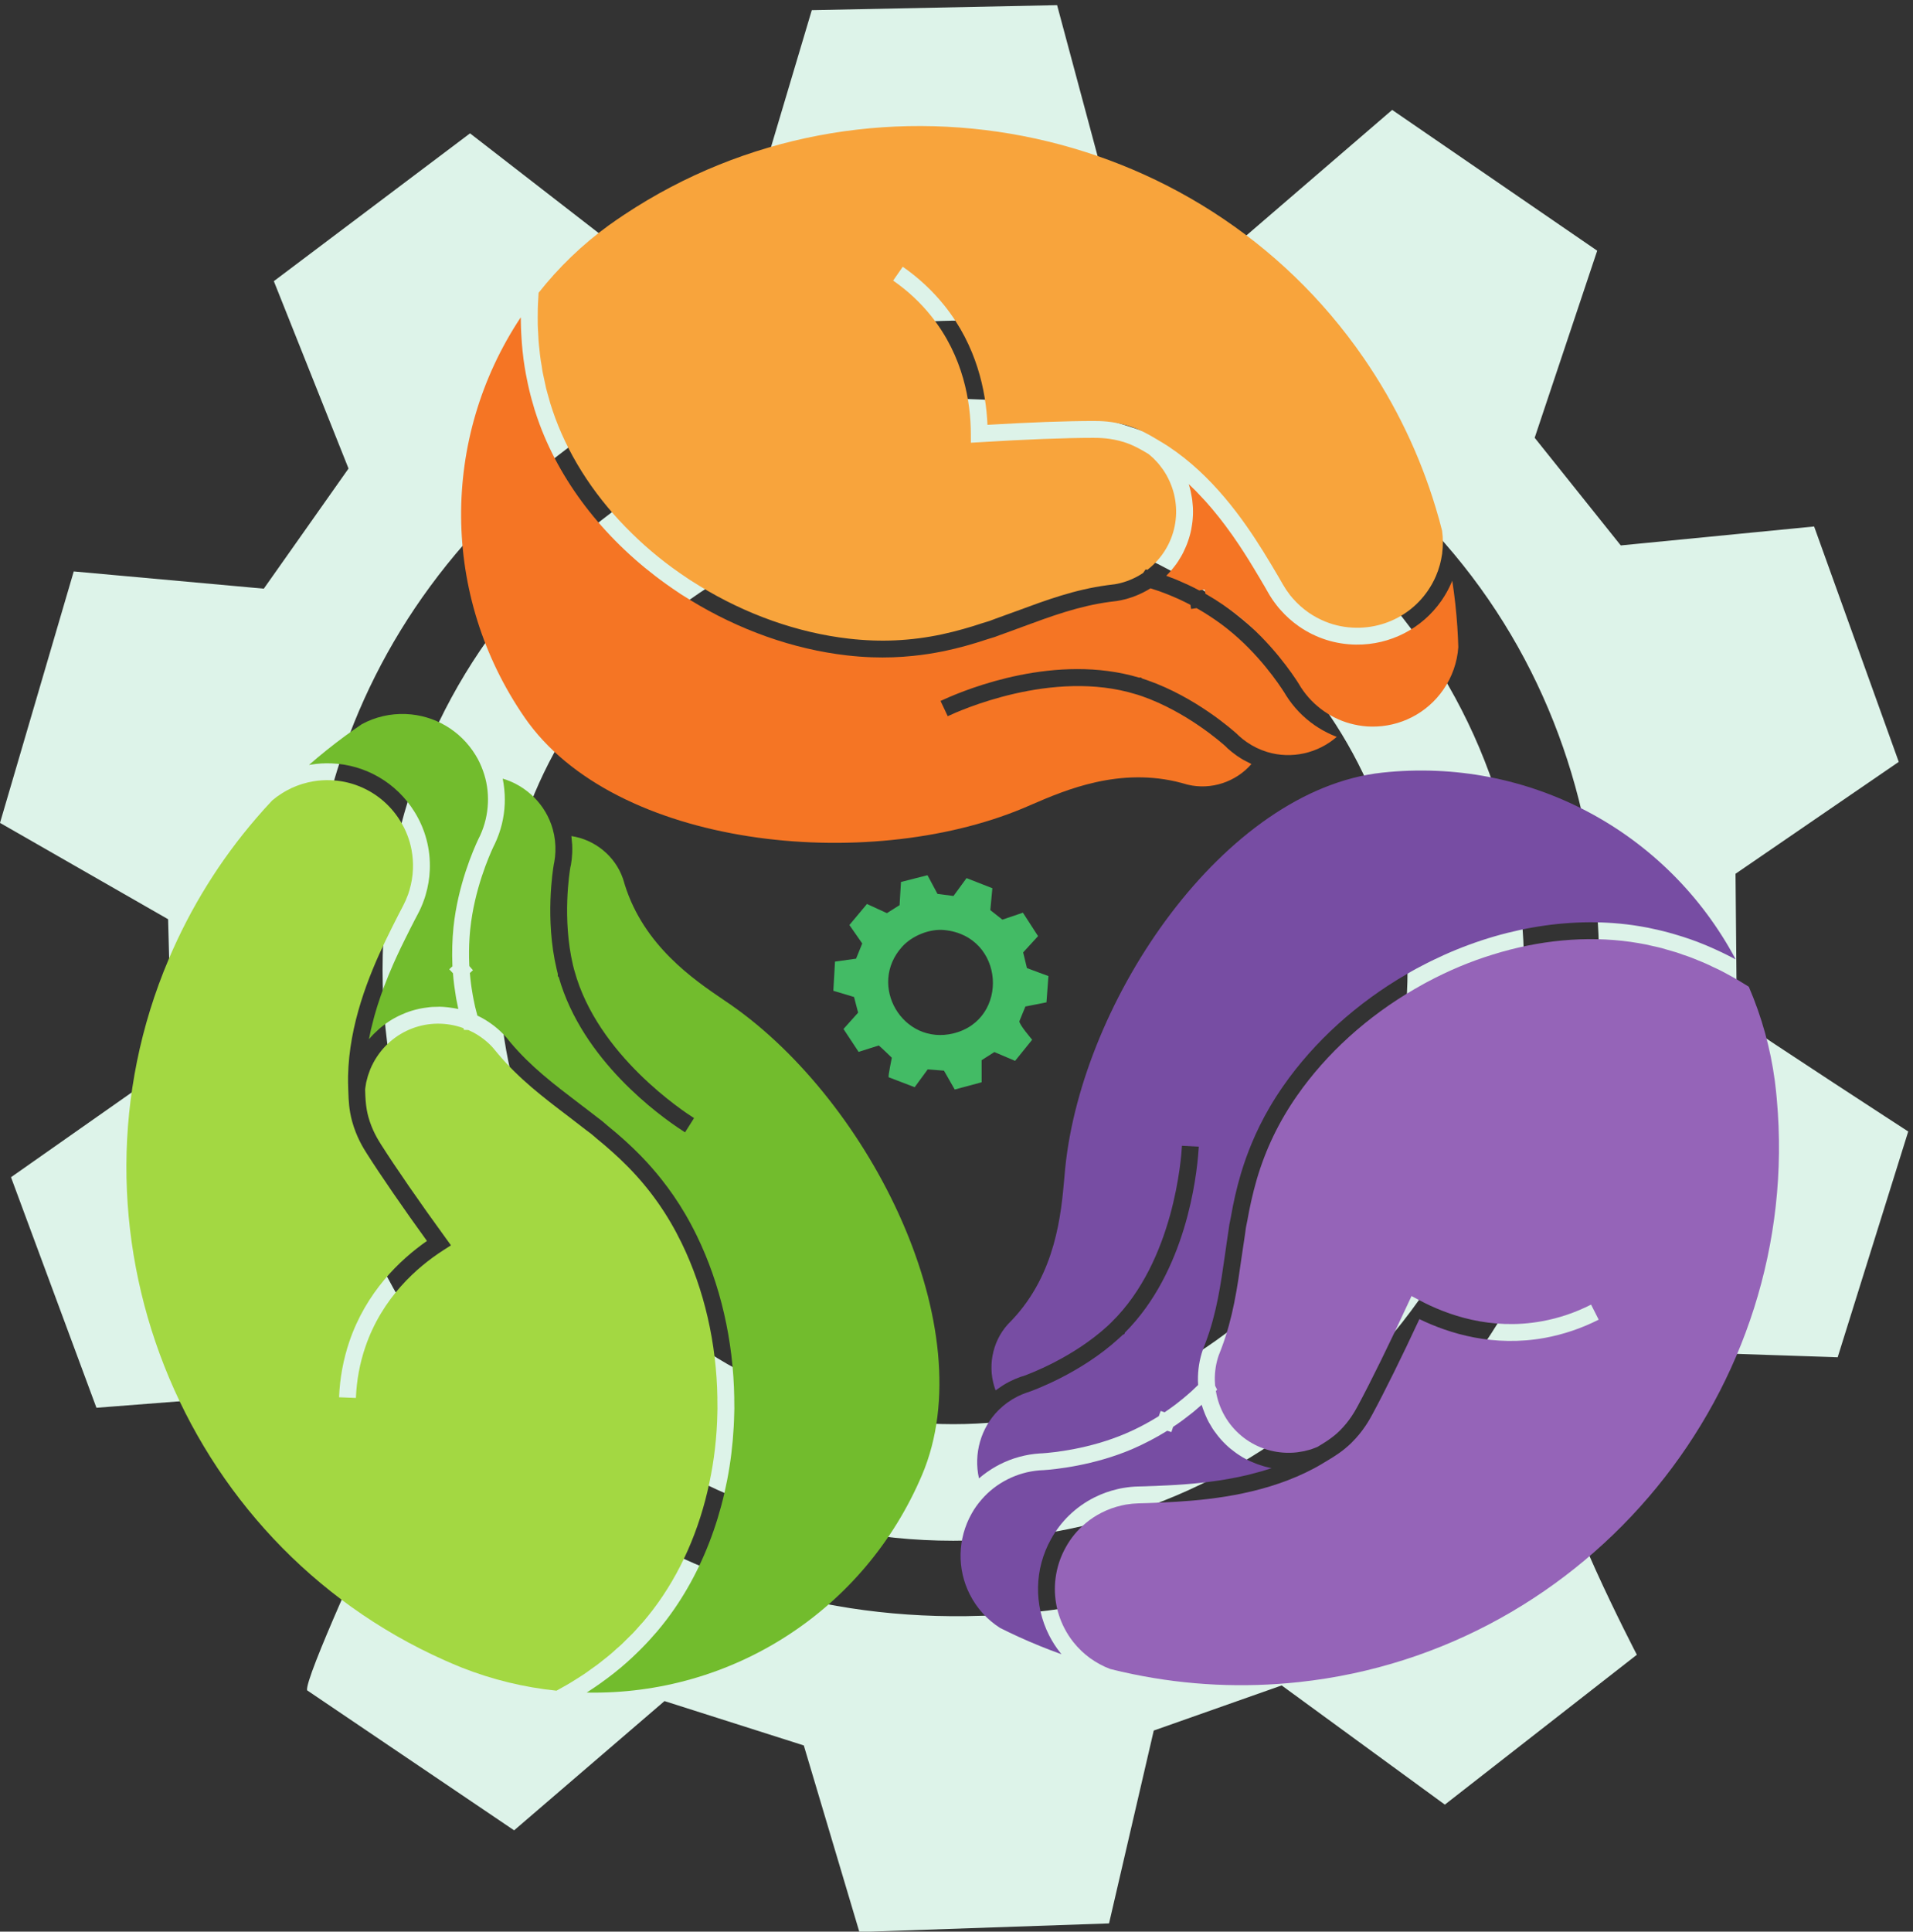 <?xml version="1.0" encoding="utf-8"?>
<svg xmlns="http://www.w3.org/2000/svg" viewBox="-2942.715 268.44 2067.44 2086.933" width="2067.44px" height="2086.93px">
  <rect x="-2942.715" y="268.44" width="2067.44" height="2086.933" fill="#333333" stroke="none"/>
  <g transform="matrix(1, 0, 0, 1, 221.503, 215.174)">
    <g id="g1" transform="matrix(1, 0, 0, 1, -3164.217, 53.266)">
      <g id="group-R5">
        <path id="path2" d="m 7746.42,5209.5 c -2038.47,0 -3690.97,1652.49 -3690.97,3690.96 0,2038.44 1652.5,3690.94 3690.97,3690.94 2038.47,0 3690.98,-1652.5 3690.98,-3690.94 0,-2038.47 -1652.51,-3690.96 -3690.98,-3690.96 z m 0,8328.8 c -2561.4,0 -4637.81,-2076.4 -4637.81,-4637.84 0,-2561.36 2076.41,-4637.86 4637.81,-4637.86 2561.38,0 4637.78,2076.5 4637.78,4637.86 0,2561.44 -2076.4,4637.84 -4637.78,4637.84" style="fill:#ddf3e9;fill-opacity:1;fill-rule:nonzero;stroke:none" transform="matrix(0.133,0,0,-0.133,0,2231.507)"/>
        <path id="path3" d="m 7852.26,3650 c -5220.22,-65.7 -7348.264,6663.1 -3032.68,9637.4 1211.72,835.2 3074.11,1136.4 4481,661 C 15088.9,11992.7 13668.8,3723.2 7852.26,3650 Z m 6261.04,4854.5 -10.8,1175.96 1326.4,909.04 -687.7,1912.1 -1571.2,-153.9 -699.5,874.4 508.1,1519.7 -1666.1,1143.6 -1220.6,-1050.8 -1102.37,412.4 -399.69,1489.3 -1993.34,-40.7 -483.12,-1620.9 -1031.02,-358.3 -1262.99,978.6 -1594.21,-1200.7 606.94,-1522.1 -688.45,-975.8 -1544.377,140 L 0,10093.8 1365.92,9311.17 1397.46,8133.79 89.441,7215.52 783.66,5342.7 2321.14,5462.3 c 171.3,-222.6 722.59,-1084.4 722.59,-1084.4 0,0 -576.22,-1246.5 -547.85,-1330.7 l 1681.76,-1137 1221.83,1049.9 1132.08,-360.3 451.58,-1515.5 2028.67,69.8 363.38,1566.7 1039.42,366.4 1325.9,-968.2 1560.2,1217.4 c 0,0 -691.2,1327.9 -601.5,1526.2 l 670,942.9 1563.3,-52.7 573.3,1834.12 c 0,0 -1163.1,754.68 -1392.5,917.58" style="fill:#ddf3e9;fill-opacity:1;fill-rule:nonzero;stroke:none" transform="matrix(0.133,0,0,-0.133,0,2231.507)"/>
        <path id="path4" d="M 7492.64,4797.8 C 7024.63,3695.8 5948.06,3005.9 4767.48,3029.3 c 9.83,6 18.77,12.5 28.63,19 12.66,8.2 24.88,16.8 37.54,25 24.89,16.8 49.34,34.1 73.35,51.9 10.82,7.8 22.12,16 32.48,23.8 33.92,25.6 66.92,51.2 99.07,78.3 0.93,0.4 1.43,1.3 2.36,1.7 31.67,26.6 62.47,54.2 92.83,82.2 9.96,9.2 19.47,18.4 28.97,27.6 20.91,20.2 41.82,40.4 61.84,61.1 10.47,10.5 20.49,21.1 30.5,31.7 20.04,21.1 39.17,42.7 58.33,64.8 8.62,9.7 17.23,19.4 25.84,29.1 26.85,31.8 52.82,64.1 77.89,97 21.22,27.9 42.01,56.8 62.38,86.1 302.59,437.9 474.86,999 486.63,1591.1 0.48,11.9 0.95,23.7 0.95,35.1 0.23,28.8 0,57.1 -0.87,81.4 l 0.22,5.5 c -7.32,468.6 -112.48,924.2 -304.16,1318.36 -29.99,61.51 -61.87,121.27 -95.66,178.82 -29.09,49.59 -60.05,97.88 -92.43,145.32 -30.65,44.63 -62.73,87.94 -96.22,130.4 -51.31,65.1 -105.92,127.59 -164.28,187.95 -3.07,3.32 -6.15,6.18 -9.21,9.51 -79.45,81.3 -165,158.73 -268.55,242.82 -1.75,1.9 -3.52,3.34 -4.42,3.83 -26.02,23.43 -53,45.52 -80.56,64.9 l -1.77,1.44 c -49.17,38.52 -98.4,75.66 -147.18,112.79 -199.97,152.37 -388.86,296.07 -552.44,490.38 -10.91,12.77 -21.8,26 -32.68,39.68 l -5.23,6.15 c -56.41,63.48 -123.72,116.88 -201.54,158.83 -10.31,4.98 -20.61,10.41 -30.91,15.4 -3.18,12 -6.36,24.01 -9.51,36.47 -3.16,12.46 -6.32,24.92 -9.48,37.39 -3.85,17.97 -7.68,36.4 -11.51,54.83 -2.26,11.96 -5,23.5 -6.81,35.45 -3.76,20.25 -6.61,40.47 -9.91,60.7 -1.42,10.11 -2.85,20.22 -4.27,30.33 -3.82,30.3 -7.18,60.59 -9.62,90.84 l 25.12,22.76 -29.27,33.61 c -0.29,4.12 -0.57,8.7 -0.82,13.74 -3.12,70.48 -2.4,145.84 2.29,217.39 1.42,24.15 3.72,47.36 6,70.12 33.4,321.68 153.52,595.13 189.96,672.26 l 9.43,18.81 c 48.9,103.12 76.15,213.52 80.69,327.12 0.96,24.2 0.54,47.9 -0.34,71.7 -0.23,5.5 -0.47,11 -1.18,16.1 -1.36,23.3 -3.62,46.7 -7.27,69.7 -0.33,3.2 -1.11,6.5 -1.44,9.7 -1.81,11.9 -4.07,23.9 -6.34,35.9 194.19,-57.1 351.55,-212.4 406.68,-410.6 16.8,-60.05 23.9,-122.47 21.42,-184.51 -1.11,-27.83 -4.01,-54.67 -8.08,-76.44 l -2.35,-13.15 c -0.55,-2.27 -1.61,-5.88 -2.25,-10.42 -7.73,-44.92 -72.69,-447.13 22.66,-851.18 3.12,-13.37 6.68,-27.22 9.82,-40.14 l -0.24,-17.35 7.86,-8.99 c 191.89,-675.18 819.48,-1125.61 1000.27,-1243.4 10.22,-7.26 18.68,-12.63 25.82,-17.03 l 36.58,57.94 36.58,57.93 c -79.78,50.25 -784.2,510.15 -971.54,1196.11 l -4.42,15.25 0.02,0.46 c -2.79,10.16 -5.11,20.76 -7.9,30.93 -88.64,377.27 -27.91,754.06 -21.29,794 l 4.98,21.74 c 5.35,30.85 8.96,64.06 10.33,98.27 0.83,20.99 0.76,42 -0.24,62.61 -0.64,6.88 -1.28,13.75 -1.92,20.63 -0.8,14.2 -2.08,27.96 -3.82,41.73 -0.33,3.21 -0.65,6.42 -1,9.18 191.2,-28.65 355.81,-162.7 418.88,-345.24 l 3.25,-10.18 c 3.6,-12.93 6.83,-23.57 10.5,-34.68 l 2,-6.94 c 155.71,-494.17 558.71,-767.96 799.36,-931.54 23.57,-16.02 45.37,-30.6 65.37,-44.64 C 7073.04,7824.56 7996.54,5986.2 7492.64,4797.8" style="fill:#72bc2d;fill-opacity:1;fill-rule:nonzero;stroke:none" transform="matrix(0.133,0,0,-0.133,0,2231.507)"/>
        <path id="path5" d="m 3964.62,10255.6 c -3.63,-90.8 -24.51,-179.1 -62.1,-262.1 l -8.46,-17.48 c -1.99,-4.04 -4.47,-8.96 -6.95,-13.89 -38.43,-81.16 -166.57,-372.56 -202.23,-716.09 -9.88,-98.75 -13.23,-205.53 -8.72,-309.88 0.37,-2.3 0.27,-4.58 0.64,-6.88 l -26.11,-24.54 30.22,-32.73 c 1.97,-30.69 5.31,-61.44 9.11,-92.2 1.04,-8.27 2.52,-17.01 3.56,-25.27 3.54,-25.73 7.1,-51 11.55,-76.76 1.15,-5.53 2.29,-11.52 2.98,-17.03 4.89,-26.23 10.24,-52.49 16.04,-78.77 -4.07,1.08 -8.16,1.7 -12.24,2.32 -6.33,1.62 -13.14,2.81 -19.49,3.98 -14.52,2.41 -28.59,4.79 -43.15,6.29 -6.37,0.71 -12.72,1.88 -18.65,2.11 -20.02,2.18 -39.62,3.42 -59.25,3.74 -3.19,0.13 -6.86,-0.18 -10.53,-0.49 -16.43,0.2 -32.46,-0.53 -48.93,-1.24 -6.88,-0.64 -14.22,-1.26 -21.55,-1.89 -12.85,-1.31 -25.71,-3.08 -39.05,-5.29 -6.88,-0.64 -13.77,-1.73 -20.69,-3.28 -17.02,-2.98 -33.61,-6.43 -49.77,-10.81 -4.62,-1.18 -9.24,-2.37 -13.85,-3.56 -16.63,-4.36 -32.83,-9.65 -48.58,-14.96 -6.49,-2.48 -13.44,-4.95 -19.94,-7.43 -12.08,-5 -24.15,-10 -36.25,-15.46 -6.52,-2.93 -13.01,-5.41 -19.54,-8.81 -14.44,-6.74 -28.45,-14.4 -42.94,-22.5 -2.81,-1.72 -6.07,-3.41 -9.34,-5.11 -16.38,-9.85 -32.78,-20.16 -48.77,-31.4 -5.18,-3.91 -10.36,-7.81 -15.07,-11.28 -11.31,-8.69 -22.62,-17.37 -33.48,-26.08 -5.2,-4.36 -10.4,-8.72 -15.14,-13.1 -12.32,-10.93 -24.65,-22.32 -36.07,-33.74 -2.85,-2.63 -5.7,-5.25 -8.09,-7.9 -12.39,-12.76 -24.34,-25.99 -35.85,-39.69 5.18,26.75 10.82,53.48 16.44,79.76 1.65,7.24 3.75,14.01 5.41,21.25 4.98,21.74 10.4,42.99 16.27,64.23 2.18,8.6 4.33,16.74 6.48,24.87 6.88,23.49 13.3,46.99 20.62,70 1.05,3.61 2.59,7.66 3.66,11.73 8.4,27.08 17.23,53.68 26.49,79.81 2.1,6.77 4.66,13.52 7.21,20.27 7.19,19.82 14.37,39.63 21.54,59 3.05,7.64 5.62,14.85 8.65,22.04 8.69,22.95 17.33,44.99 26.44,67.02 1.02,2.7 2.02,4.94 3.03,7.19 10.12,24.72 20.67,48.52 30.75,72.33 3,6.27 5.52,12.11 8.05,18.41 8.03,17.95 16.04,35.45 24.05,52.95 2.97,5.82 5.51,12.12 8.5,18.39 9.98,21.08 19.96,42.15 29.46,62.79 0.48,0.44 0.5,0.9 0.97,1.33 10.47,21.97 20.91,43.03 30.85,63.19 2.5,5.38 4.98,10.31 7.94,15.68 7.46,15.23 15.4,30.91 22.84,45.69 2.48,4.92 4.98,10.3 7.46,15.23 8.92,17.46 17.85,34.93 26.26,51.04 l 9.43,18.81 c 8.43,16.57 18.31,35.36 29.17,55.49 18.75,34.89 35.36,73.06 49.28,112.71 5.11,13.5 9.32,27.5 13.55,41.95 19.56,66.38 30.96,134.46 33.69,202.88 6.69,167.42 -36.6,330.46 -124.63,471.46 -145.49,235.2 -397.3,382.3 -673.73,393.3 -55.65,2.3 -111.98,-1 -167.63,-10.2 -5.05,-0.7 -10.13,-1.8 -15.64,-2.5 94.7,83 193.33,161.7 294.07,235.9 51.28,37.2 94.07,67.5 134.92,95.1 108.82,59.1 232.4,87.6 357.84,82.5 232.65,-9.2 444.24,-133.7 566.05,-332.8 24.05,-38.4 44.27,-81.3 60.71,-127.2 30.48,-83.4 43.84,-172.1 40.23,-262.4" style="fill:#72bc2d;fill-opacity:1;fill-rule:nonzero;stroke:none" transform="matrix(0.133,0,0,-0.133,0,2231.507)"/>
        <path id="path6" d="m 5829.27,5305.2 -0.05,-1.4 c -3.66,-194.5 -25.45,-385.5 -64.76,-569 -80.78,-386.5 -237,-740.3 -456.43,-1029.4 -25.57,-33.7 -52.48,-66.9 -79.81,-99.2 -9.58,-11 -19.58,-21.1 -29.15,-32.1 -18.67,-21.2 -36.86,-42 -56.42,-62.7 -11.91,-12.3 -24.72,-24.1 -37.09,-36.4 -18.08,-18 -35.71,-36 -54.23,-53.6 -13.3,-12.7 -27.47,-24.5 -41.67,-36.7 -18.03,-16.6 -36.05,-33.3 -55.41,-49 -14.67,-12.6 -29.74,-23.9 -44.85,-36.1 -18.88,-15.2 -37.77,-30.5 -57.55,-45.2 -15.54,-11.7 -31.98,-22.9 -47.96,-34.2 -19.76,-14.3 -39.07,-28.6 -59.72,-42.4 -16.42,-10.7 -33.3,-21.5 -50.18,-32.2 -21.07,-12.9 -41.73,-26.7 -62.78,-39.1 -17.33,-10.7 -35.07,-20.1 -52.84,-30.3 -18.7,-10.7 -37.41,-21.4 -56.54,-31.6 -263.47,27 -521.84,89.9 -767.88,186.9 -23.83,9.7 -46.75,19.3 -71.01,29.4 -22.48,9.1 -44.91,19.6 -68.27,29.7 -2162.86,961.8 -3169.186,3517.58 -2243.27,5697.42 178.03,419.16 417.75,804.34 712.37,1145.78 42.66,49.9 86.15,98 129.09,143.3 6.12,4.8 12.24,9.1 17.91,13.9 6.13,4.8 12.28,10 18.41,14.8 6.59,4.8 13.61,9.1 20.66,13.8 6.11,4.3 11.76,8.7 18.31,12.5 7.05,4.8 14.53,9 22.01,13.3 6.07,3.4 12.17,7.3 18.24,10.7 7.49,4.3 15.86,8 23.78,11.8 6.06,3 11.68,6.4 17.73,9.4 8.38,3.8 16.73,7.1 25.09,10.4 6.04,2.5 12.1,5.5 18.12,7.5 8.36,3.3 17.15,6.2 25.49,9 6.48,2.1 12.52,4.6 18.52,6.2 9.25,2.8 18.94,5.1 28.17,7.5 5.55,1.6 11.57,3.7 17.1,4.8 15.22,3.5 30.42,6.6 46.05,9.1 46.46,7.8 93.62,10.5 140.15,8.6 72.08,-2.9 142.34,-16.7 208.54,-40.8 145.03,-52.4 270.77,-152.9 354.45,-288.3 45.95,-73.5 77.45,-154.29 92.82,-238.52 9.4,-50.63 13.27,-102.41 11.17,-154.87 -2.27,-57.02 -11.87,-114.2 -28.27,-170.2 -3.17,-10.84 -6.35,-21.68 -10.45,-32.94 -12.34,-34.23 -26.4,-66.11 -41.73,-95.19 -11.35,-21.02 -21.25,-40.27 -30.17,-57.73 l -9.42,-18.36 c -30.25,-59.56 -64.44,-126.27 -99.34,-199.35 -140.5,-291.82 -299.71,-686.15 -307.95,-1109.82 -0.42,-33.33 0.07,-66.7 1.46,-100.57 l -0.05,-1.37 1.11,-29.28 c 2.07,-62.68 5.34,-140.94 30.03,-231.93 35.48,-129.81 92.61,-220.72 120.57,-264.33 112.19,-176.73 292.26,-438.41 487.96,-708.94 -223.25,-156 -493.61,-416.2 -630.22,-816.4 -49.2,-145.2 -77.69,-298 -83.9,-453.5 l 136.84,-5.5 c 5.69,142.3 31.37,282 76.87,414.5 136.13,399.8 420.2,648.5 634.49,786.1 l 60.96,39.1 -42.42,58.8 c -210.07,288.51 -406.16,572.3 -524.81,758.89 -25.79,40.78 -73.91,117.17 -104.24,227.12 -5.18,18.94 -9.01,37.37 -12.41,55.32 -9.29,53.37 -11.46,101.89 -12.89,146.26 l -0.62,18.76 c 0.89,10.93 2.68,21.37 4.47,31.81 1.24,8.17 2.48,16.35 3.7,24.06 2.28,11.33 5.93,22.61 8.67,33.92 2.11,7.23 3.34,14.95 5.91,22.15 3.68,12.19 8.26,23.89 12.86,36.04 2.52,5.84 4.14,12.17 6.66,18.01 7.57,17.98 15.58,35.47 24.94,52.46 142.18,265.26 452.05,382.18 731.72,280.54 l 4.01,-13.86 36.04,-1.44 c 13.47,-6.02 26.91,-12.5 39.89,-19.41 62.62,-33.57 117.54,-76.89 161.26,-126.15 l 3.05,-3.78 c 12.21,-14.65 23.96,-29.28 35.31,-42.53 172.73,-205.19 367.39,-353.23 573.59,-509.95 46.98,-36.15 94.43,-72.31 141.83,-109.38 l 8.43,-6.28 c 24,-16.95 47.46,-35.7 70.4,-56.27 l 7.5,-6.69 c 45.58,-37 87.11,-72.47 125.92,-107.38 9.71,-8.61 18.98,-16.74 27.78,-25.32 26.45,-23.9 51.54,-47.75 75.7,-72.01 10.11,-10 20.24,-19.54 29.89,-29.52 177.79,-181.64 319.59,-383.31 432.73,-616.27 182.82,-376 283.29,-811.8 290.19,-1256.6 l -0.26,-6.4 c 0.76,-27 1.03,-54.4 0.85,-81.8 0.06,-10.1 -0.35,-20.1 -0.75,-30.1" style="fill:#a3d842;fill-opacity:1;fill-rule:nonzero;stroke:none" transform="matrix(0.133,0,0,-0.133,0,2231.507)"/>
        <path id="path7" d="m 4261.36,10952.3 c -678.7,986.3 -682.99,2265 -29.64,3248.6 -0.21,-11.6 0.48,-22.6 0.64,-34.4 0.1,-15.1 0.84,-30 0.94,-45.1 0.84,-30 2.31,-59.9 4.42,-89.7 0.77,-13.3 1.65,-27.3 2.68,-40.2 3.4,-42.4 7.32,-84 12.88,-125.6 -0.14,-1 0.35,-1.9 0.2,-2.9 5.45,-41 12.17,-81.8 19.53,-122.5 2.41,-13.3 5.08,-26.3 7.76,-39.3 5.81,-28.4 11.61,-56.9 18.31,-84.9 3.28,-14.5 6.82,-28.6 10.36,-42.7 7.08,-28.3 15.05,-56 23.4,-84 3.57,-12.5 7.14,-25 10.71,-37.5 12.43,-39.7 25.77,-79 40,-117.7 12.18,-32.9 25.37,-66 39.2,-98.9 207.13,-490.4 588.06,-936.8 1081.35,-1264.5 9.76,-6.8 19.51,-13.6 29.15,-19.7 24.15,-15.6 48.19,-30.6 69.11,-42.9 l 4.5,-3.2 c 399.33,-245.3 840.2,-401.1 1275.68,-450.9 67.99,-7.7 135.52,-12.9 202.21,-15.2 57.46,-2.1 114.83,-1.9 172.23,0 54.11,1.9 107.87,5.7 161.67,11.2 82.47,8.3 164.51,20.9 246.76,37.7 4.44,0.8 8.52,1.9 12.96,2.7 111.24,23.4 222.49,54 349.02,96.2 2.54,0.5 4.71,1.2 5.6,1.7 33.74,9.4 66.86,20.3 98,33.2 l 2.17,0.7 c 58.89,20.8 116.65,42.4 174.16,63.6 235.88,87 458.51,169.3 710.26,203 16.63,2.3 33.64,4.4 51.02,6.3 l 8,1.1 c 83.83,13.5 165.02,41.6 242.18,84.8 9.73,6 19.84,11.8 29.58,17.8 11.83,-3.7 23.67,-7.5 35.88,-11.5 12.21,-4.1 24.42,-8.1 36.63,-12.1 17.23,-6.4 34.83,-13.1 52.44,-19.7 11.32,-4.5 22.52,-8.4 33.57,-13.3 19.11,-7.7 37.69,-16.1 56.54,-24.2 9.29,-4.2 18.59,-8.5 27.88,-12.7 27.62,-13 54.98,-26.5 81.82,-40.6 l 5.72,-33.4 44.06,6.6 c 3.64,-1.9 7.65,-4.2 12.04,-6.7 61.15,-35.2 124.34,-76.2 182.2,-118.6 19.62,-14.1 37.97,-28.5 55.94,-42.7 253.52,-200.8 419.72,-448.9 465.32,-521 l 10.8,-18.1 c 60.8,-96.6 139.3,-178.8 232.7,-243.6 19.9,-13.8 40.2,-26.2 60.7,-38.3 4.8,-2.7 9.5,-5.5 14.2,-7.6 20.4,-11.4 41.4,-22 62.7,-31.3 2.9,-1.4 6,-2.5 8.9,-3.9 11.1,-4.9 22.4,-9.4 33.7,-13.9 -152.4,-133.2 -367.8,-182.7 -564.7,-122.9 -59.6,18.1 -116.1,45.6 -167.1,81 -22.9,15.9 -44,32.7 -60.2,47.8 l -9.8,9.1 c -1.7,1.7 -4.1,4.5 -7.6,7.5 -33.8,30.6 -338.3,301.3 -730.39,437.7 -12.96,4.5 -26.55,9 -39.14,13.2 l -14.51,9.6 -11.81,-1.9 c -672.68,200.5 -1389.57,-87.3 -1585.99,-176.6 -11.61,-4.8 -20.68,-9 -28.22,-12.7 l 29.25,-61.9 29.25,-62 c 85.21,40.4 851.33,387.9 1530.67,177.8 l 15.24,-4.4 0.37,-0.3 c 10.08,-3.1 20.27,-6.8 30.34,-9.9 365.91,-127.7 651.24,-381.2 681.39,-408.2 l 15.66,-15.9 c 23.17,-21 49.29,-41.9 77.39,-61.4 17.3,-12 35,-23.2 52.9,-33.4 6.2,-3.2 12.3,-6.3 18.5,-9.5 12.4,-6.9 24.7,-13.2 37.2,-19.2 2.9,-1.4 5.8,-2.9 8.3,-4 -126.8,-146 -328.22,-212.9 -516.08,-168.2 l -10.34,2.7 c -12.84,3.9 -23.55,6.9 -34.9,9.8 l -6.92,2 c -500.54,133.9 -947.85,-59.2 -1215.03,-174.5 -26.17,-11.3 -50.17,-21.9 -72.76,-31.2 -1272.62,-530.72 -3319.46,-323.28 -4051.71,739.7" style="fill:#f57524;fill-opacity:1;fill-rule:nonzero;stroke:none" transform="matrix(0.133,0,0,-0.133,0,2231.507)"/>
        <path id="path8" d="m 10759.9,11000 c -74.6,51.8 -137.9,116.8 -187.8,193 l -10.2,16.6 c -2.3,3.8 -5.1,8.5 -7.9,13.3 -47.9,76 -225,340.5 -495.7,554.9 -78.05,61.4 -166.35,121.5 -256.82,173.7 -2.14,0.9 -4.01,2.2 -6.15,3.2 l -6.69,35.2 -43.84,-8 c -26.95,14.8 -54.69,28.5 -82.68,41.8 -7.54,3.6 -15.7,7 -23.24,10.6 -23.61,10.8 -46.84,21.4 -70.97,31.4 -5.28,2 -10.94,4.3 -15.96,6.7 -24.76,9.9 -49.79,19.5 -75.07,28.7 3.09,2.9 5.81,6 8.52,9.1 4.77,4.5 9.43,9.6 13.82,14.3 9.83,11 19.39,21.5 28.47,33 4.01,5 8.41,9.8 11.79,14.6 12.57,15.8 24.14,31.6 34.95,48 1.82,2.6 3.53,5.9 5.24,9.2 8.99,13.7 16.97,27.6 25.21,41.9 3.15,6.2 6.57,12.7 9.98,19.2 5.78,11.6 11.19,23.4 16.49,35.8 3.15,6.1 5.93,12.6 8.33,19.2 6.63,16 12.62,31.8 17.6,47.8 1.48,4.6 2.95,9.1 4.43,13.6 5.24,16.4 9.47,32.9 13.44,49 1.39,6.8 3.04,14 4.44,20.8 2.26,12.9 4.52,25.8 6.41,38.9 1.02,7.1 2.41,13.9 3.05,21.2 2.07,15.8 3.12,31.8 4.06,48.3 0.06,3.3 0.38,7 0.7,10.7 0.48,19.1 0.58,38.5 -0.32,58 -0.52,6.4 -1.03,12.9 -1.43,18.7 -1.26,14.3 -2.51,28.5 -4.03,42.3 -0.89,6.7 -1.78,13.5 -2.93,19.8 -2.61,16.3 -5.6,32.8 -9.11,48.5 -0.69,3.9 -1.38,7.7 -2.33,11.1 -4.11,17.3 -8.86,34.5 -14.24,51.6 19.79,-18.8 39.32,-37.9 58.47,-56.7 5.22,-5.3 9.81,-10.7 15.03,-16 15.66,-15.9 30.69,-31.8 45.46,-48.2 6.09,-6.4 11.8,-12.6 17.51,-18.8 16.12,-18.4 32.51,-36.4 48,-55 2.48,-2.8 5.07,-6.3 7.93,-9.4 18.34,-21.6 36.05,-43.3 53.12,-65.1 4.59,-5.4 8.91,-11.2 13.24,-17 12.86,-16.7 25.73,-33.4 38.21,-49.8 4.82,-6.7 9.52,-12.8 13.96,-19.2 14.71,-19.6 28.67,-38.7 42.35,-58.2 1.7,-2.4 3.1,-4.4 4.5,-6.5 15.4,-21.8 29.8,-43.4 44.5,-64.7 3.7,-5.9 7.2,-11.2 11.2,-16.7 10.8,-16.4 21.3,-32.6 31.8,-48.7 3.3,-5.6 7.2,-11.2 10.9,-17.1 12.5,-19.7 24.9,-39.4 37.2,-58.5 0.1,-0.7 0.5,-0.9 0.6,-1.5 12.9,-20.7 25.1,-40.8 36.8,-60 3.2,-5 6,-9.7 8.9,-15.1 8.9,-14.5 17.8,-29.6 26.3,-43.8 2.8,-4.7 6,-9.7 8.9,-14.5 9.9,-16.9 19.9,-33.8 28.9,-49.5 l 10.8,-18.1 c 9.5,-16 20.1,-34.4 31.2,-54.4 19.4,-34.5 42.7,-69 68.7,-102 8.6,-11.6 18.2,-22.7 28.1,-34 45.5,-52.1 96.8,-98.3 153.1,-137.3 137.7,-95.5 298.4,-146.4 464.7,-147.9 276.5,-3.4 535.8,130.1 693.5,357.4 31.7,45.8 59.2,95 81.3,146.9 2.1,4.7 3.9,9.6 6.2,14.6 19.3,-124.5 32.8,-249.9 41.3,-374.7 3.9,-63.3 6.4,-115.6 7.8,-164.9 -8.5,-123.6 -50.8,-243.1 -122.4,-346.3 -132.7,-191.3 -351.3,-303 -584.6,-299 -45.3,0.4 -92.3,6.3 -139.9,17.1 -86.8,19 -168.8,55.4 -243.1,106.9" style="fill:#f57524;fill-opacity:1;fill-rule:nonzero;stroke:none" transform="matrix(0.133,0,0,-0.133,0,2231.507)"/>
        <path id="path9" d="m 5582.16,12083.5 -1.12,0.8 c -162.14,107.4 -311.63,228.4 -445.34,360 -282.77,275.6 -497.44,597.3 -623.63,937.6 -14.71,39.7 -28.28,80.2 -40.83,120.6 -4.18,14 -7.34,27.8 -11.51,41.8 -7.86,27.2 -15.6,53.6 -22.57,81.2 -4,16.7 -7.1,33.9 -10.84,50.9 -5.49,24.9 -11.24,49.5 -16.1,74.5 -3.59,18.1 -5.91,36.3 -8.61,54.9 -4.37,24.1 -8.74,48.3 -11.57,73 -2.81,19.2 -4.24,37.9 -6.42,57.2 -2.72,24.1 -5.44,48.3 -7.27,72.9 -1.54,19.4 -2.19,39.3 -3.09,58.8 -1.45,24.3 -3.16,48.3 -3.72,73.1 -0.27,19.7 -0.28,39.7 -0.29,59.7 0.45,24.7 -0.1,49.5 0.73,73.9 0.25,20.4 1.88,40.4 2.77,60.9 1.03,21.5 2.06,43 3.72,64.6 164.16,207.8 355.87,392.1 569.84,547.6 20.92,14.9 41.31,29.1 62.87,44.2 19.76,14.1 40.65,27.3 61.68,41.7 1972.34,1308.7 4668.97,786.1 6011.34,-1165 258.1,-375.2 454.5,-784.2 584.4,-1216 19.2,-62.8 36.5,-125.3 51.7,-185.9 0.7,-7.7 1.1,-15.2 2.1,-22.5 0.7,-7.8 1.9,-15.8 2.6,-23.5 0.5,-8.1 0.3,-16.4 0.6,-24.9 0.3,-7.4 1,-14.5 0.7,-22.1 0.2,-8.5 -0.2,-17.1 -0.6,-25.7 -0.4,-7 -0.4,-14.2 -0.8,-21.2 -0.4,-8.6 -1.7,-17.7 -2.7,-26.4 -0.8,-6.7 -0.9,-13.3 -1.7,-20 -1.3,-9.1 -3,-17.9 -4.7,-26.7 -1.1,-6.5 -1.8,-13.2 -3.4,-19.3 -1.6,-8.9 -3.9,-17.8 -6,-26.4 -1.8,-6.5 -2.9,-13 -4.8,-18.9 -2.6,-9.3 -5.8,-18.8 -8.7,-27.8 -1.7,-5.6 -3.2,-11.7 -5.2,-17 -5.2,-14.7 -10.8,-29.2 -17,-43.8 -18.4,-43.3 -41.4,-84.6 -68,-122.8 -41.1,-59.3 -90.4,-111.2 -146.3,-154.1 -122,-94.3 -274.3,-146.4 -433.5,-144.4 -86.7,0.7 -171.8,17.5 -251.1,49.7 -47.7,19.3 -93.5,43.8 -136.6,73.7 -46.9,32.6 -90,71.3 -128.5,115.2 -7.4,8.5 -14.9,17 -22.2,26.5 -22.2,28.8 -41.6,57.8 -57.9,86.3 -11.6,20.9 -22.6,39.6 -32.5,56.5 l -10.4,17.8 c -34.1,57.5 -72,122.1 -114.9,190.8 -170.9,275.2 -418.14,621.1 -771.2,855.5 -27.9,18.2 -56.33,35.7 -85.65,52.7 l -1.12,0.8 -25.31,14.8 c -53.99,31.9 -121.78,71.1 -211.81,99.1 -128.57,39.7 -235.95,40.3 -287.74,40.1 -209.34,0.2 -526.78,-11.3 -860.08,-31.2 -11.82,272.1 -86.22,639.8 -350.63,969.9 -96.07,119.4 -209.74,225.5 -337.65,314.2 l -78.06,-112.5 c 117.04,-81.2 221.13,-177.8 308.51,-287.3 264.3,-329.5 321.63,-702.6 322.76,-957.3 l 0.31,-72.4 72.39,4.2 c 356.14,22.4 700.84,35.6 921.95,35.5 48.25,-0.1 138.53,-0.5 247.59,-33.9 18.76,-5.8 36.36,-12.4 53.33,-19.2 50.02,-20.8 92.13,-45 130.33,-67.6 l 16.17,-9.6 c 8.74,-6.6 16.58,-13.7 24.43,-20.8 6.24,-5.5 12.47,-10.9 18.32,-16.1 8.34,-8 15.9,-17.1 23.97,-25.5 4.97,-5.6 10.82,-10.8 15.52,-16.9 8.31,-9.6 15.72,-19.7 23.51,-30.1 3.57,-5.3 8.04,-10.1 11.62,-15.3 11.1,-16.1 21.57,-32.2 30.88,-49.2 147.51,-262.4 79.86,-586.6 -156,-768 l -13.85,4 -20.56,-29.6 c -12.3,-8.1 -24.99,-16 -37.78,-23.2 -61.94,-34.8 -127.97,-57.9 -193,-68.4 l -4.82,-0.5 c -18.91,-2.5 -37.57,-4.5 -54.83,-7 -265.84,-35.6 -495.23,-120.4 -738.13,-210.3 -55.72,-20.2 -111.69,-40.9 -168.42,-61 l -9.82,-3.7 c -27.18,-11.2 -55.6,-20.9 -85.26,-29.2 l -9.67,-2.7 c -55.68,-18.7 -107.9,-34.7 -158.18,-48.7 -12.48,-3.5 -24.32,-7 -36.28,-9.8 -34.36,-9.5 -67.95,-17.9 -101.39,-25.2 -13.87,-3.2 -27.35,-6.6 -40.95,-9.4 -248.68,-52.6 -494.94,-64 -752.24,-34.4 -415.38,47.5 -837,196.7 -1216.04,429.6 l -5.25,3.6 c -23.18,13.9 -46.46,28.3 -69.49,43.2 -8.51,5.4 -16.76,11.1 -25.02,16.8" style="fill:#f8a43c;fill-opacity:1;fill-rule:nonzero;stroke:none" transform="matrix(0.133,0,0,-0.133,0,2231.507)"/>
        <path id="path10" d="m 11231.2,10502 c 1190.4,128.6 2317.5,-475 2872.7,-1517.14 -10,5.66 -20.1,10.29 -30.5,15.75 -13.3,7.07 -26.8,13.52 -40.2,20.59 -26.8,13.53 -53.8,26.44 -81,38.74 -12.1,5.65 -24.8,11.5 -36.7,16.74 -38.9,17.13 -77.3,33.45 -116.6,48.33 -0.8,0.61 -1.9,0.61 -2.7,1.21 -38.6,14.69 -77.7,28.14 -117,40.98 -12.9,4.22 -25.6,8.03 -38.2,11.83 -27.9,8.42 -55.7,16.83 -83.5,24.23 -14.3,4 -28.4,7.6 -42.5,11.19 -28.2,7.19 -56.4,13.36 -85.1,19.32 -12.6,2.79 -25.3,5.57 -38,8.36 -40.9,7.93 -81.7,14.85 -122.6,20.74 -34.7,4.9 -70.1,8.99 -105.6,12.46 -529.9,50.67 -1103.7,-72.45 -1626.5,-350.85 -10.5,-5.37 -21.1,-10.74 -31.1,-16.31 -25.2,-13.82 -49.9,-27.84 -70.6,-40.42 l -4.9,-2.48 c -405.6,-234.86 -752.1,-548.8 -1002.8,-908.34 -39.1,-56.17 -75.7,-113.13 -109.5,-170.7 -29.1,-49.57 -56.2,-100.15 -81.8,-151.55 -24,-48.52 -46.2,-97.65 -66.9,-147.59 -31.9,-76.54 -59.8,-154.69 -84,-235.06 -1.4,-4.3 -2.4,-8.39 -3.8,-12.68 -32.3,-109.01 -58.2,-221.45 -81.1,-352.86 -0.83,-2.45 -1.23,-4.7 -1.22,-5.72 -7.77,-34.14 -13.9,-68.48 -17.39,-101.98 l -0.39,-2.25 c -9.66,-61.74 -18.09,-122.84 -26.72,-183.54 -35.54,-248.8 -68.91,-483.8 -158.81,-721.4 -5.83,-15.7 -12.07,-31.7 -18.72,-47.8 l -2.81,-7.6 c -27.92,-80.2 -41.73,-165 -40.41,-253.4 0.68,-11.4 0.95,-23.1 1.62,-34.5 -8.93,-8.6 -17.86,-17.3 -27.2,-26.1 -9.35,-8.8 -18.68,-17.7 -28.03,-26.5 -13.81,-12.1 -28.03,-24.4 -42.25,-36.8 -9.35,-7.8 -18.08,-15.8 -27.64,-23.2 -15.85,-13.2 -32.11,-25.5 -48.17,-38.3 -8.13,-6.1 -16.26,-12.3 -24.39,-18.5 -24.6,-18.1 -49.41,-35.8 -74.63,-52.7 l -32.12,10.9 -15.07,-42 c -3.46,-2.2 -7.32,-4.7 -11.6,-7.4 -60.01,-37.1 -126.16,-73.2 -190.91,-104 -21.79,-10.5 -43.17,-19.8 -64.15,-28.9 -297.15,-127.7 -594.46,-156.1 -679.56,-161.9 l -21.03,-1 c -113.88,-7.5 -223.55,-37.6 -324.93,-89 -21.58,-10.9 -42.13,-22.9 -62.48,-35.3 -4.68,-2.8 -9.36,-5.7 -13.43,-8.8 -19.73,-12.6 -39.05,-26 -57.34,-40.4 -2.64,-1.8 -5.08,-4.1 -7.72,-5.9 -9.56,-7.4 -18.9,-15.2 -28.25,-23.1 -44.82,197.4 13.99,410.5 160.16,555.3 44.26,43.9 95.3,80.6 150.67,108.6 24.84,12.6 49.69,23.2 70.68,30.2 l 12.63,4.4 c 2.24,0.6 5.91,1.5 10.19,3.1 42.99,15.2 425.83,154.6 732.11,434.8 10.16,9.2 20.51,19.1 30.26,28.1 l 15.27,8.3 4.02,11.2 c 495.94,496.8 583.23,1264.31 597.93,1479.58 1.36,12.46 1.91,22.47 2.28,30.84 l -68.42,3.7 -68.42,3.69 c -4.97,-94.15 -63.07,-933.41 -570.64,-1431.41 l -11.17,-11.3 -0.41,-0.2 c -7.51,-7.4 -15.64,-14.6 -23.15,-22 -286.18,-261.3 -644.77,-392 -682.87,-405.7 l -21.4,-6.2 c -29.54,-10.4 -60.3,-23.4 -90.84,-38.9 -18.73,-9.5 -37.04,-19.8 -54.54,-30.8 -5.69,-3.9 -11.39,-7.8 -17.08,-11.7 -12,-7.6 -23.39,-15.4 -34.57,-23.7 -2.65,-1.8 -5.29,-3.7 -7.53,-5.3 -68.2,180.9 -31.42,390 97.2,534 l 7.31,7.8 c 9.54,9.5 17.25,17.5 25.16,26.1 l 5.08,5.1 c 355.55,376.9 398.11,862.26 423.61,1152.12 2.49,28.39 4.59,54.54 7.1,78.85 137.54,1371.97 1292.39,3074.63 2575.63,3214.03" style="fill:#774da3;fill-opacity:1;fill-rule:nonzero;stroke:none" transform="matrix(0.133,0,0,-0.133,0,2231.507)"/>
        <path id="path11" d="m 8186.11,4760.8 c 81.03,41.1 168.27,65.8 259.08,73.5 l 19.39,1.1 c 4.49,0.3 10,0.5 15.51,0.7 89.6,6.1 406.5,36.3 723.81,172.6 91.04,39.5 185.9,88.7 274.81,143.5 1.83,1.4 3.87,2.4 5.69,3.9 l 34.16,-10.8 13.85,42.3 c 25.83,16.7 51.05,34.6 76.06,52.9 6.7,4.9 13.61,10.5 20.32,15.4 20.74,15.7 41.07,31.1 61.39,47.5 4.27,3.7 8.94,7.7 13.41,10.9 20.53,17.1 40.84,34.6 60.95,52.5 1.05,-4.1 2.5,-8 3.95,-11.9 1.67,-6.3 3.95,-12.8 6.03,-18.9 4.98,-13.9 9.75,-27.3 15.54,-40.8 2.49,-5.9 4.57,-12 7.25,-17.3 7.86,-18.5 16.34,-36.2 25.62,-53.5 1.45,-2.9 3.51,-5.9 5.57,-9 7.84,-14.4 16.29,-28.1 24.94,-42.1 3.91,-5.7 8.03,-11.8 12.15,-17.9 7.41,-10.6 15.22,-20.9 23.66,-31.5 3.91,-5.7 8.23,-11.2 12.95,-16.5 10.9,-13.4 22,-26.2 33.71,-38.2 3.28,-3.4 6.57,-6.9 9.85,-10.3 11.92,-12.4 24.44,-24 36.75,-35.1 5.33,-4.5 10.87,-9.4 16.21,-13.8 10.28,-8.1 20.48,-16.2 31.18,-24.1 5.7,-4.3 11.1,-8.8 17.2,-12.8 12.9,-9.3 26.5,-17.8 40.6,-26.5 2.9,-1.6 5.9,-3.7 9,-5.7 16.6,-9.5 33.6,-18.8 51.2,-27.3 5.9,-2.6 11.9,-5.2 17.2,-7.6 13.1,-5.7 26.2,-11.3 39.1,-16.5 6.3,-2.4 12.7,-4.9 18.8,-6.9 15.6,-5.4 31.5,-10.6 47.1,-15 3.6,-1.2 7.3,-2.4 10.8,-3.2 17.2,-4.6 34.5,-8.6 52.1,-12 -25.9,-8.5 -51.9,-16.6 -77.6,-24.5 -7.2,-2.1 -14.1,-3.6 -21.2,-5.6 -21.4,-6.3 -42.6,-11.9 -64,-17.1 -8.6,-2.3 -16.8,-4.4 -24.9,-6.5 -23.9,-5.5 -47.5,-11.3 -71.2,-16.1 -3.6,-0.9 -7.9,-1.5 -12,-2.6 -27.7,-5.8 -55.3,-11.1 -82.6,-15.7 -6.93,-1.5 -14.07,-2.6 -21.21,-3.6 -20.81,-3.4 -41.61,-6.8 -62.01,-10 -8.16,-1.1 -15.71,-2.3 -23.46,-3.2 -24.28,-3.6 -47.74,-6.8 -71.41,-9.6 -2.85,-0.4 -5.3,-0.6 -7.75,-0.8 -26.52,-3.2 -52.44,-5.6 -78.15,-8.4 -6.94,-0.5 -13.26,-1.1 -20,-2 -19.59,-1.7 -38.77,-3.3 -57.95,-4.8 -6.53,-0.3 -13.27,-1.1 -20.21,-1.6 -23.26,-1.5 -46.53,-3.1 -69.18,-4.8 -0.62,0.2 -1.02,-0.1 -1.64,0.1 -24.28,-1.5 -47.75,-2.7 -70.21,-3.8 -5.92,-0.5 -11.43,-0.7 -17.55,-0.7 -16.94,-1 -34.5,-1.7 -51.03,-2.4 -5.51,-0.2 -11.43,-0.6 -16.94,-0.9 -19.59,-0.7 -39.19,-1.4 -57.36,-1.9 l -21.02,-1 c -18.58,-0.7 -39.81,-1.2 -62.67,-1.6 -39.61,-0.6 -81.03,-4.7 -122.44,-11.9 -14.28,-2.1 -28.55,-5.3 -43.23,-8.6 -67.49,-15.3 -132.49,-38.5 -193.56,-69.5 -149.43,-75.8 -270.65,-193.1 -350.87,-338.7 -134.39,-241.7 -140.08,-533.3 -14.95,-780 25.19,-49.7 55.48,-97.3 90.64,-141.4 3.09,-4 6.58,-7.9 9.87,-12.4 -118.65,42.2 -235.5,90 -349.32,141.8 -57.52,26.6 -104.81,49.2 -148.84,71.4 -104.7,66.2 -189.76,160.2 -246.55,272.2 -105.31,207.6 -99.77,453.1 14.63,656.5 21.82,39.7 49.37,78.2 81.42,115 58.01,67.3 128.95,122.2 209.56,163.1" style="fill:#774da3;fill-opacity:1;fill-rule:nonzero;stroke:none" transform="matrix(0.133,0,0,-0.133,0,2231.507)"/>
        <path id="path12" d="m 11599.2,8802.33 1.2,0.62 c 171.6,91.63 349,165.73 528.4,220.86 376.8,117.91 761.8,154 1121.3,103.38 41.9,-5.89 84,-13.2 125.4,-21.33 14.4,-2.99 28.1,-6.79 42.4,-9.77 27.6,-5.97 54.5,-11.73 82.1,-18.72 16.6,-4.4 33.2,-9.82 49.9,-14.62 24.6,-7.01 48.9,-13.6 73.3,-21.22 17.6,-5.42 34.7,-12.05 52.3,-18.49 23.4,-7.62 46.7,-15.25 69.8,-24.51 18.2,-6.63 35.4,-14.29 53.4,-21.54 22.5,-9.06 45,-18.12 67.5,-28.2 17.9,-7.86 35.7,-16.74 53.3,-25.22 22.1,-10.28 44,-20.16 66.1,-31.47 17.4,-9.09 35,-18.58 52.6,-28.08 21.5,-12.12 43.6,-23.43 64.7,-35.77 17.9,-9.9 34.7,-20.83 52.3,-31.34 18.4,-11.13 36.9,-22.25 55.1,-33.99 104.9,-243.18 176,-499.41 211.2,-761.56 3.2,-25.5 6,-50.19 9,-76.31 3,-24.07 4.7,-48.77 7.3,-74.07 C 14652.6,5493.7 12911.7,3369 10557.1,3114.6 c -452.8,-48.9 -905.93,-27.4 -1347.65,63.4 -64.39,12.9 -127.56,27.4 -188.08,42.8 -7.16,3 -13.92,6.2 -20.87,8.9 -7.17,3 -14.74,5.8 -21.9,8.8 -7.37,3.5 -14.54,7.5 -22.12,11.3 -6.75,3.3 -13.3,6.1 -19.86,9.9 -7.57,3.9 -14.95,8.3 -22.32,12.8 -5.94,3.6 -12.29,7 -18.23,10.7 -7.38,4.4 -14.76,9.9 -21.94,15 -5.53,3.8 -11.27,7 -16.8,10.9 -7.38,5.5 -14.36,11.1 -21.33,16.8 -5.13,4.1 -10.66,7.9 -15.38,12.2 -6.98,5.6 -13.75,11.9 -20.32,17.8 -4.92,4.7 -10.05,8.7 -14.36,13.2 -6.98,6.7 -13.76,14 -20.33,20.9 -4.11,4.1 -8.83,8.3 -12.53,12.6 -10.48,11.6 -20.55,23.4 -30.42,35.8 -29.41,36.8 -54.75,76.6 -75.81,118.2 -32.63,64.3 -54.86,132.4 -66.08,201.9 -24.96,152.2 1.49,311 78.9,450 41.83,76 96.98,142.9 163.02,197.4 39.63,32.9 82.95,61.5 129.77,85.2 50.9,25.9 105.5,45.4 162.39,58.3 11.01,2.6 22.02,5.1 33.85,7 35.91,5.9 70.59,9.2 103.46,10 23.89,0.3 45.52,1 65.12,1.8 l 20.62,0.7 c 66.75,2.6 141.66,5.3 222.48,10.4 323.29,19.6 745.22,72.9 1119.12,272.3 29.3,15.8 58.2,32.5 87.1,50.3 l 1.2,0.6 25,15.2 c 53.8,32.4 120.5,73.4 187.9,139.3 96,94.3 147.6,188.5 172,234.2 99.6,184.1 240.3,468.9 381.1,771.7 245,-118.9 604,-228.1 1020,-152.3 150.8,27.9 298.1,77.5 436.9,147.9 l -61.9,122.2 c -127.1,-64.5 -261.5,-110.2 -399.4,-135 -415.5,-76.1 -771,50.7 -995.7,170.7 l -63.9,34.1 -30.6,-65.7 c -149.5,-324 -301.7,-633.6 -406.7,-828.2 -23.1,-42.4 -66.3,-121.6 -147.5,-201.7 -14,-13.8 -28.2,-26.1 -42.3,-37.8 -42,-34.1 -83.3,-59.7 -121.4,-82.6 l -16,-9.7 c -10,-4.5 -20,-8 -30,-11.6 -7.7,-2.9 -15.5,-5.8 -22.8,-8.5 -11,-3.5 -22.6,-5.8 -33.8,-8.9 -7.4,-1.7 -14.7,-4.4 -22.3,-5.7 -12.4,-2.7 -24.9,-4.4 -37.7,-6.3 -6.3,-0.7 -12.7,-2.3 -19,-3 -19.4,-2.1 -38.5,-3.7 -57.9,-3.8 -301,-5.2 -554.11,208.4 -601.73,502.1 l 10.15,10.3 -16.31,32.1 c -1.31,14.7 -2.21,29.6 -2.5,44.3 -1.22,71.1 9.82,140.1 31.52,202.3 l 1.81,4.5 c 6.84,17.8 13.88,35.2 19.91,51.6 94.95,250.8 129.25,493 165.55,749.4 8.7,58.7 17.1,117.7 26.4,177.17 l 1.4,10.42 c 3.1,29.21 8,58.85 14.8,88.9 l 2.2,9.81 c 10,57.84 20.8,111.39 32.3,162.29 2.8,12.68 5.4,24.74 8.6,36.6 8,34.75 16.5,68.28 25.9,101.21 3.8,13.7 7.2,27.19 11.2,40.49 72,243.78 178.9,465.91 327.1,678.27 239.2,342.94 570.7,643.12 955.7,866.02 l 5.7,2.89 c 23.2,13.81 47,27.42 71,40.63 8.8,4.95 17.7,9.49 26.7,14.03" style="fill:#9564b8;fill-opacity:1;fill-rule:nonzero;stroke:none" transform="matrix(0.133,0,0,-0.133,0,2231.507)"/>
        <path id="path13" d="m 7673.08,9223.45 c -119.77,11.67 -261.22,-46.32 -341.52,-134.49 -285.95,-314.04 5.63,-806.01 416.42,-704.91 457.72,112.64 417.87,791.4 -74.9,839.4 z m 390.77,339.65 -16.76,-177.93 98.1,-77.28 166.77,56.43 123.05,-190.29 -121.1,-132.29 30.92,-127.46 c 29.03,-11.89 174.46,-64.46 174.46,-64.46 l -15.9,-213.72 -171.15,-33.81 -48.93,-119.36 c -4.73,-23.81 103.93,-150.57 103.93,-150.57 l -138.69,-171.69 -168.51,71.64 -103.63,-66.08 0.14,-179.37 -218.59,-58.88 -87.38,153.2 -132.08,10.51 -106.16,-144.94 -211.43,80.98 c -5.21,8.43 25.86,158.39 25.86,158.39 0,0 -81.68,79.68 -105.91,99.53 l -163.98,-51.87 -122.77,185.87 118.86,132.82 -33.2,127.09 -168.15,50.47 13.44,237.03 171.29,23.85 50.11,123.4 -104.42,149.98 142.81,170.74 161.93,-74.36 102.93,64.99 11.5,188.28 215.49,54.83 81.08,-151.67 130.17,-16.91 106.01,145 209.89,-82.09" style="fill:#43bb65;fill-opacity:1;fill-rule:nonzero;stroke:none" transform="matrix(0.133,0,0,-0.133,0,2231.507)"/>
      </g>
    </g>
  </g>
</svg>